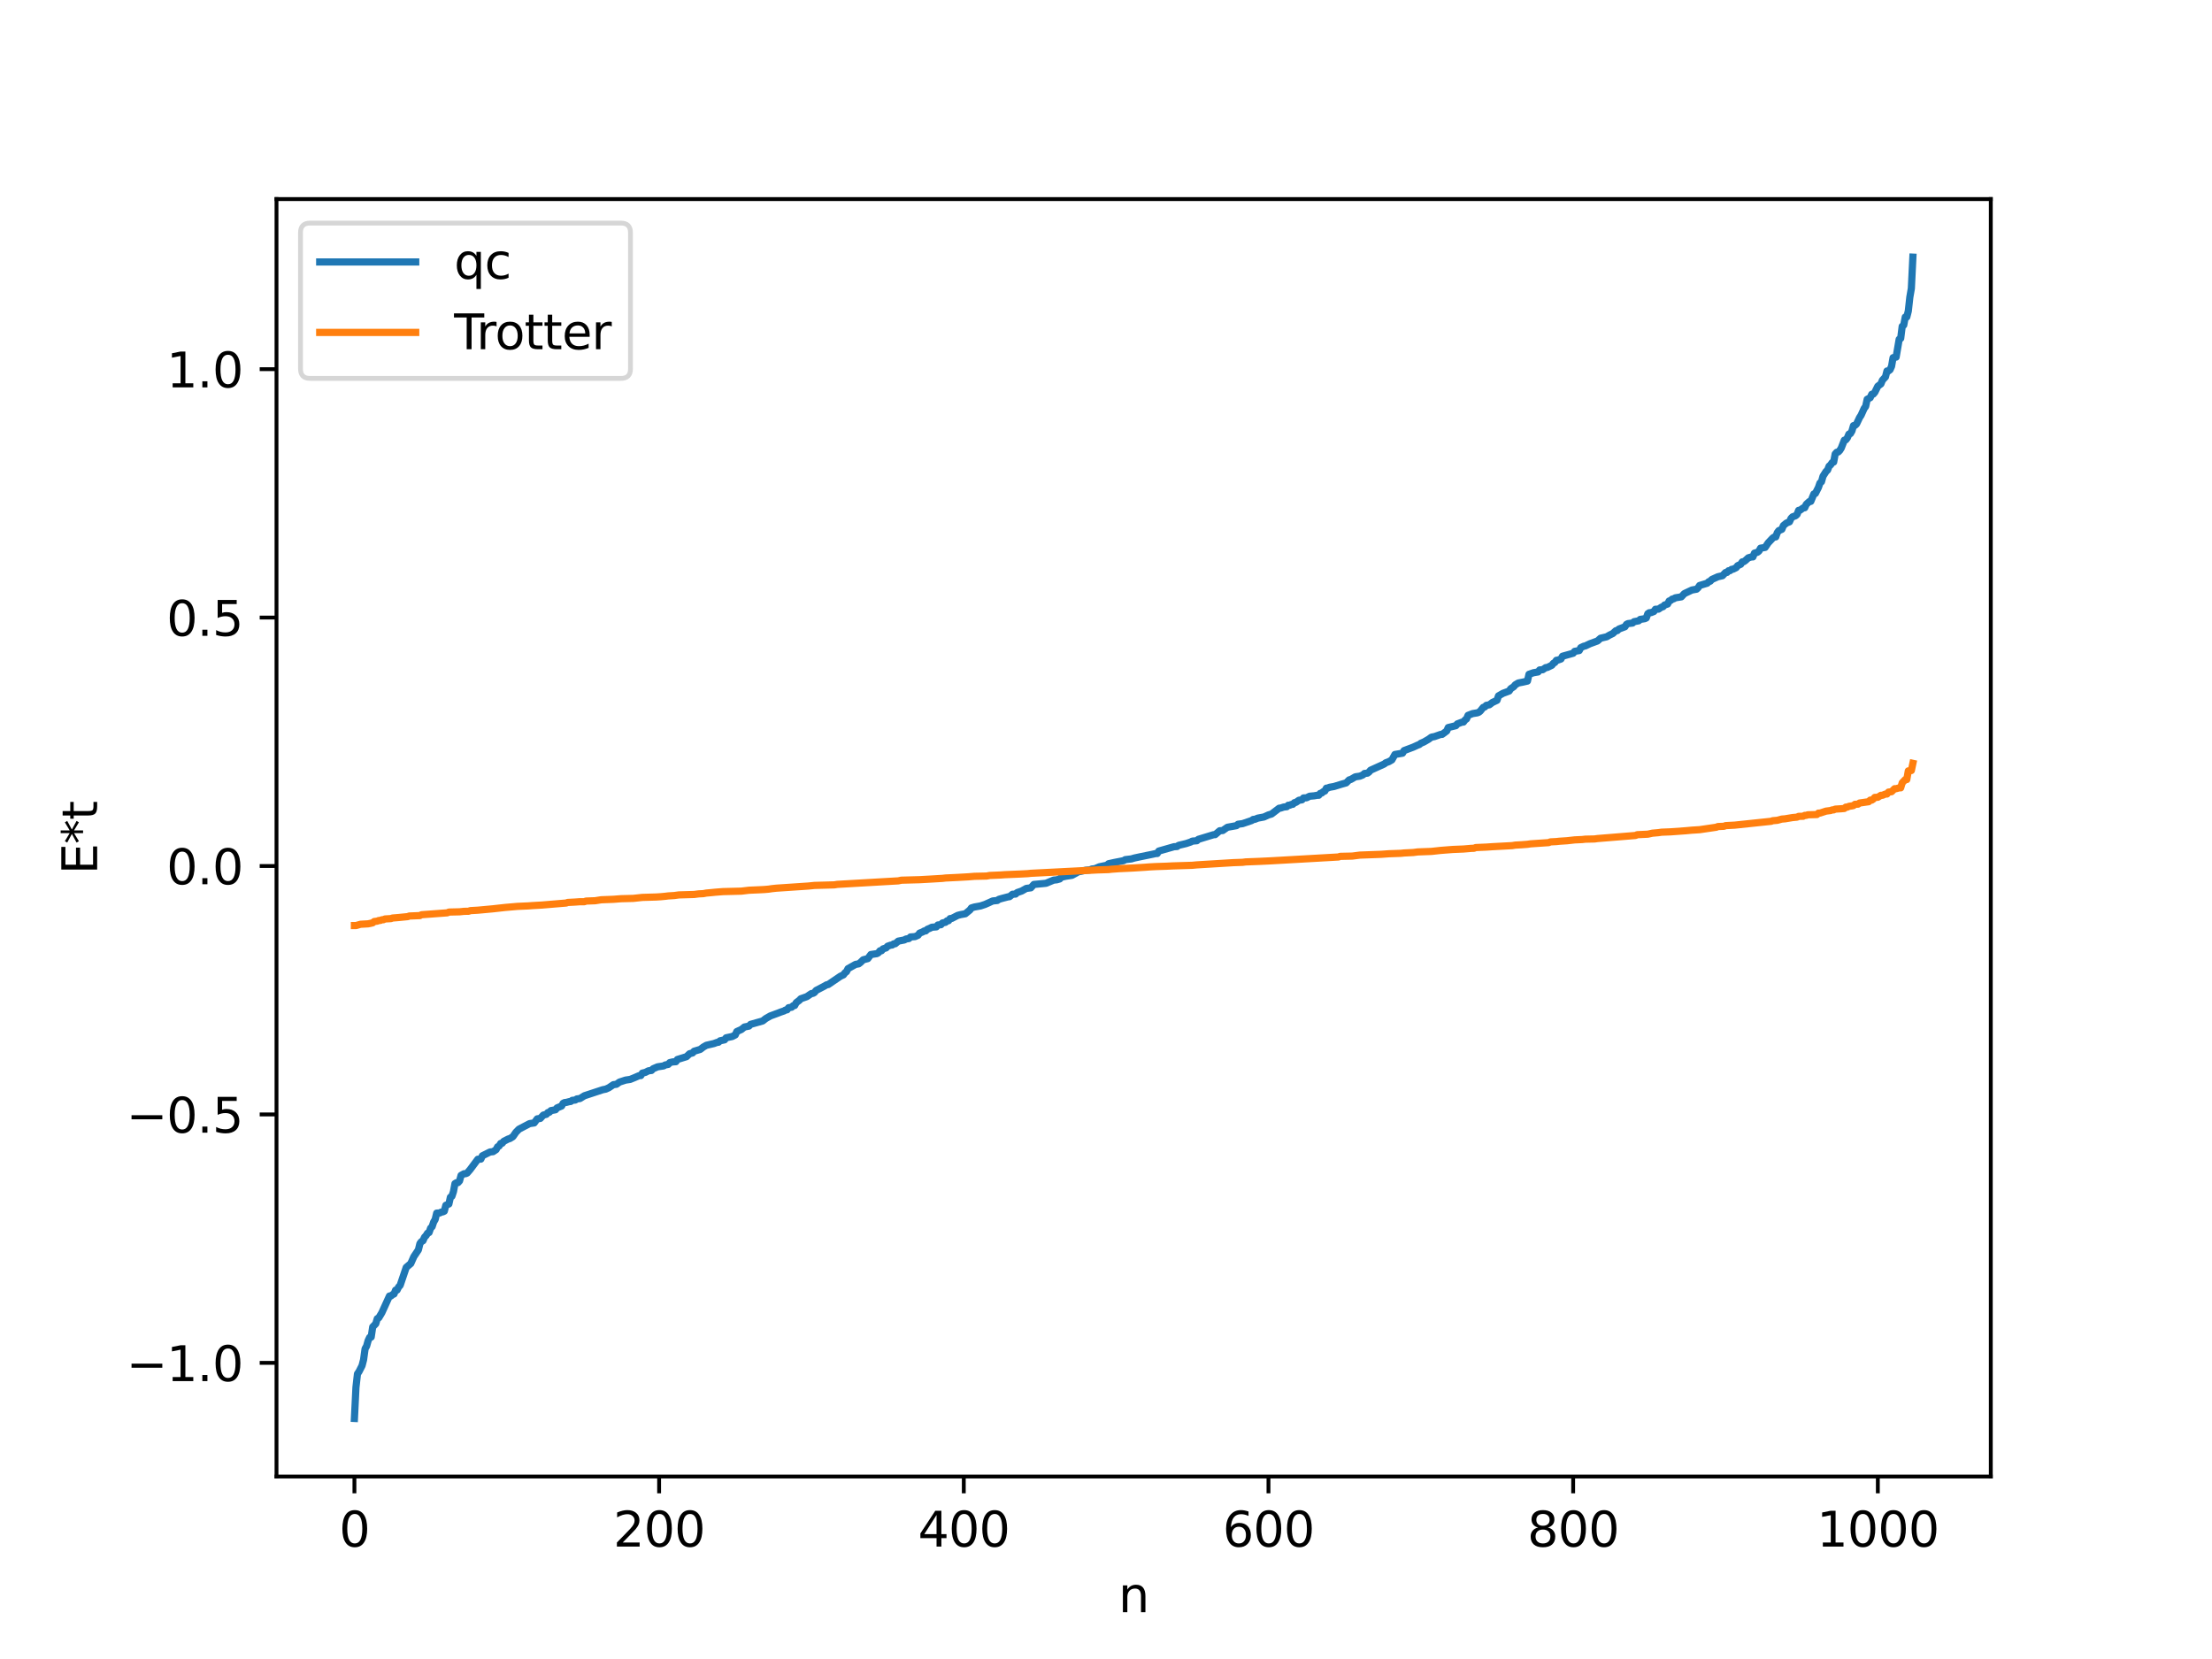 <?xml version="1.0" encoding="utf-8" standalone="no"?>
<!DOCTYPE svg PUBLIC "-//W3C//DTD SVG 1.1//EN"
  "http://www.w3.org/Graphics/SVG/1.1/DTD/svg11.dtd">
<svg xmlns:xlink="http://www.w3.org/1999/xlink" width="460.8pt" height="345.6pt" viewBox="0 0 460.8 345.6" xmlns="http://www.w3.org/2000/svg" version="1.1">
 <defs>
  <style type="text/css">*{stroke-linejoin: round; stroke-linecap: butt}</style>
 </defs>
 <g id="figure_1">
  <g id="patch_1">
   <path d="M 0 345.6 
L 460.8 345.6 
L 460.8 0 
L 0 0 
z
" style="fill: #ffffff"/>
  </g>
  <g id="axes_1">
   <g id="patch_2">
    <path d="M 57.6 307.584 
L 414.72 307.584 
L 414.72 41.472 
L 57.6 41.472 
z
" style="fill: #ffffff"/>
   </g>
   <g id="matplotlib.axis_1">
    <g id="xtick_1">
     <g id="line2d_1">
      <defs>
       <path id="mad4b675732" d="M 0 0 
L 0 3.5 
" style="stroke: #000000; stroke-width: 0.8"/>
      </defs>
      <g>
       <use xlink:href="#mad4b675732" x="73.833" y="307.584" style="stroke: #000000; stroke-width: 0.8"/>
      </g>
     </g>
     <g id="text_1">
      <!-- 0 -->
      <g transform="translate(70.651 322.182) scale(0.1 -0.1)">
       <defs>
        <path id="DejaVuSans-30" d="M 2034 4250 
Q 1547 4250 1301 3770 
Q 1056 3291 1056 2328 
Q 1056 1369 1301 889 
Q 1547 409 2034 409 
Q 2525 409 2770 889 
Q 3016 1369 3016 2328 
Q 3016 3291 2770 3770 
Q 2525 4250 2034 4250 
z
M 2034 4750 
Q 2819 4750 3233 4129 
Q 3647 3509 3647 2328 
Q 3647 1150 3233 529 
Q 2819 -91 2034 -91 
Q 1250 -91 836 529 
Q 422 1150 422 2328 
Q 422 3509 836 4129 
Q 1250 4750 2034 4750 
z
" transform="scale(0.016)"/>
       </defs>
       <use xlink:href="#DejaVuSans-30"/>
      </g>
     </g>
    </g>
    <g id="xtick_2">
     <g id="line2d_2">
      <g>
       <use xlink:href="#mad4b675732" x="137.304" y="307.584" style="stroke: #000000; stroke-width: 0.8"/>
      </g>
     </g>
     <g id="text_2">
      <!-- 200 -->
      <g transform="translate(127.76 322.182) scale(0.1 -0.1)">
       <defs>
        <path id="DejaVuSans-32" d="M 1228 531 
L 3431 531 
L 3431 0 
L 469 0 
L 469 531 
Q 828 903 1448 1529 
Q 2069 2156 2228 2338 
Q 2531 2678 2651 2914 
Q 2772 3150 2772 3378 
Q 2772 3750 2511 3984 
Q 2250 4219 1831 4219 
Q 1534 4219 1204 4116 
Q 875 4013 500 3803 
L 500 4441 
Q 881 4594 1212 4672 
Q 1544 4750 1819 4750 
Q 2544 4750 2975 4387 
Q 3406 4025 3406 3419 
Q 3406 3131 3298 2873 
Q 3191 2616 2906 2266 
Q 2828 2175 2409 1742 
Q 1991 1309 1228 531 
z
" transform="scale(0.016)"/>
       </defs>
       <use xlink:href="#DejaVuSans-32"/>
       <use xlink:href="#DejaVuSans-30" x="63.623"/>
       <use xlink:href="#DejaVuSans-30" x="127.246"/>
      </g>
     </g>
    </g>
    <g id="xtick_3">
     <g id="line2d_3">
      <g>
       <use xlink:href="#mad4b675732" x="200.775" y="307.584" style="stroke: #000000; stroke-width: 0.8"/>
      </g>
     </g>
     <g id="text_3">
      <!-- 400 -->
      <g transform="translate(191.231 322.182) scale(0.1 -0.1)">
       <defs>
        <path id="DejaVuSans-34" d="M 2419 4116 
L 825 1625 
L 2419 1625 
L 2419 4116 
z
M 2253 4666 
L 3047 4666 
L 3047 1625 
L 3713 1625 
L 3713 1100 
L 3047 1100 
L 3047 0 
L 2419 0 
L 2419 1100 
L 313 1100 
L 313 1709 
L 2253 4666 
z
" transform="scale(0.016)"/>
       </defs>
       <use xlink:href="#DejaVuSans-34"/>
       <use xlink:href="#DejaVuSans-30" x="63.623"/>
       <use xlink:href="#DejaVuSans-30" x="127.246"/>
      </g>
     </g>
    </g>
    <g id="xtick_4">
     <g id="line2d_4">
      <g>
       <use xlink:href="#mad4b675732" x="264.246" y="307.584" style="stroke: #000000; stroke-width: 0.8"/>
      </g>
     </g>
     <g id="text_4">
      <!-- 600 -->
      <g transform="translate(254.702 322.182) scale(0.1 -0.1)">
       <defs>
        <path id="DejaVuSans-36" d="M 2113 2584 
Q 1688 2584 1439 2293 
Q 1191 2003 1191 1497 
Q 1191 994 1439 701 
Q 1688 409 2113 409 
Q 2538 409 2786 701 
Q 3034 994 3034 1497 
Q 3034 2003 2786 2293 
Q 2538 2584 2113 2584 
z
M 3366 4563 
L 3366 3988 
Q 3128 4100 2886 4159 
Q 2644 4219 2406 4219 
Q 1781 4219 1451 3797 
Q 1122 3375 1075 2522 
Q 1259 2794 1537 2939 
Q 1816 3084 2150 3084 
Q 2853 3084 3261 2657 
Q 3669 2231 3669 1497 
Q 3669 778 3244 343 
Q 2819 -91 2113 -91 
Q 1303 -91 875 529 
Q 447 1150 447 2328 
Q 447 3434 972 4092 
Q 1497 4750 2381 4750 
Q 2619 4750 2861 4703 
Q 3103 4656 3366 4563 
z
" transform="scale(0.016)"/>
       </defs>
       <use xlink:href="#DejaVuSans-36"/>
       <use xlink:href="#DejaVuSans-30" x="63.623"/>
       <use xlink:href="#DejaVuSans-30" x="127.246"/>
      </g>
     </g>
    </g>
    <g id="xtick_5">
     <g id="line2d_5">
      <g>
       <use xlink:href="#mad4b675732" x="327.717" y="307.584" style="stroke: #000000; stroke-width: 0.8"/>
      </g>
     </g>
     <g id="text_5">
      <!-- 800 -->
      <g transform="translate(318.173 322.182) scale(0.1 -0.1)">
       <defs>
        <path id="DejaVuSans-38" d="M 2034 2216 
Q 1584 2216 1326 1975 
Q 1069 1734 1069 1313 
Q 1069 891 1326 650 
Q 1584 409 2034 409 
Q 2484 409 2743 651 
Q 3003 894 3003 1313 
Q 3003 1734 2745 1975 
Q 2488 2216 2034 2216 
z
M 1403 2484 
Q 997 2584 770 2862 
Q 544 3141 544 3541 
Q 544 4100 942 4425 
Q 1341 4750 2034 4750 
Q 2731 4750 3128 4425 
Q 3525 4100 3525 3541 
Q 3525 3141 3298 2862 
Q 3072 2584 2669 2484 
Q 3125 2378 3379 2068 
Q 3634 1759 3634 1313 
Q 3634 634 3220 271 
Q 2806 -91 2034 -91 
Q 1263 -91 848 271 
Q 434 634 434 1313 
Q 434 1759 690 2068 
Q 947 2378 1403 2484 
z
M 1172 3481 
Q 1172 3119 1398 2916 
Q 1625 2713 2034 2713 
Q 2441 2713 2670 2916 
Q 2900 3119 2900 3481 
Q 2900 3844 2670 4047 
Q 2441 4250 2034 4250 
Q 1625 4250 1398 4047 
Q 1172 3844 1172 3481 
z
" transform="scale(0.016)"/>
       </defs>
       <use xlink:href="#DejaVuSans-38"/>
       <use xlink:href="#DejaVuSans-30" x="63.623"/>
       <use xlink:href="#DejaVuSans-30" x="127.246"/>
      </g>
     </g>
    </g>
    <g id="xtick_6">
     <g id="line2d_6">
      <g>
       <use xlink:href="#mad4b675732" x="391.188" y="307.584" style="stroke: #000000; stroke-width: 0.8"/>
      </g>
     </g>
     <g id="text_6">
      <!-- 1000 -->
      <g transform="translate(378.463 322.182) scale(0.1 -0.1)">
       <defs>
        <path id="DejaVuSans-31" d="M 794 531 
L 1825 531 
L 1825 4091 
L 703 3866 
L 703 4441 
L 1819 4666 
L 2450 4666 
L 2450 531 
L 3481 531 
L 3481 0 
L 794 0 
L 794 531 
z
" transform="scale(0.016)"/>
       </defs>
       <use xlink:href="#DejaVuSans-31"/>
       <use xlink:href="#DejaVuSans-30" x="63.623"/>
       <use xlink:href="#DejaVuSans-30" x="127.246"/>
       <use xlink:href="#DejaVuSans-30" x="190.869"/>
      </g>
     </g>
    </g>
    <g id="text_7">
     <!-- n -->
     <g transform="translate(232.991 335.861) scale(0.1 -0.1)">
      <defs>
       <path id="DejaVuSans-6e" d="M 3513 2113 
L 3513 0 
L 2938 0 
L 2938 2094 
Q 2938 2591 2744 2837 
Q 2550 3084 2163 3084 
Q 1697 3084 1428 2787 
Q 1159 2491 1159 1978 
L 1159 0 
L 581 0 
L 581 3500 
L 1159 3500 
L 1159 2956 
Q 1366 3272 1645 3428 
Q 1925 3584 2291 3584 
Q 2894 3584 3203 3211 
Q 3513 2838 3513 2113 
z
" transform="scale(0.016)"/>
      </defs>
      <use xlink:href="#DejaVuSans-6e"/>
     </g>
    </g>
   </g>
   <g id="matplotlib.axis_2">
    <g id="ytick_1">
     <g id="line2d_7">
      <defs>
       <path id="m1d21fa11cd" d="M 0 0 
L -3.5 0 
" style="stroke: #000000; stroke-width: 0.8"/>
      </defs>
      <g>
       <use xlink:href="#m1d21fa11cd" x="57.6" y="283.91" style="stroke: #000000; stroke-width: 0.8"/>
      </g>
     </g>
     <g id="text_8">
      <!-- −1.0 -->
      <g transform="translate(26.317 287.709) scale(0.1 -0.1)">
       <defs>
        <path id="DejaVuSans-2212" d="M 678 2272 
L 4684 2272 
L 4684 1741 
L 678 1741 
L 678 2272 
z
" transform="scale(0.016)"/>
        <path id="DejaVuSans-2e" d="M 684 794 
L 1344 794 
L 1344 0 
L 684 0 
L 684 794 
z
" transform="scale(0.016)"/>
       </defs>
       <use xlink:href="#DejaVuSans-2212"/>
       <use xlink:href="#DejaVuSans-31" x="83.789"/>
       <use xlink:href="#DejaVuSans-2e" x="147.412"/>
       <use xlink:href="#DejaVuSans-30" x="179.199"/>
      </g>
     </g>
    </g>
    <g id="ytick_2">
     <g id="line2d_8">
      <g>
       <use xlink:href="#m1d21fa11cd" x="57.6" y="232.157" style="stroke: #000000; stroke-width: 0.8"/>
      </g>
     </g>
     <g id="text_9">
      <!-- −0.5 -->
      <g transform="translate(26.317 235.956) scale(0.1 -0.1)">
       <defs>
        <path id="DejaVuSans-35" d="M 691 4666 
L 3169 4666 
L 3169 4134 
L 1269 4134 
L 1269 2991 
Q 1406 3038 1543 3061 
Q 1681 3084 1819 3084 
Q 2600 3084 3056 2656 
Q 3513 2228 3513 1497 
Q 3513 744 3044 326 
Q 2575 -91 1722 -91 
Q 1428 -91 1123 -41 
Q 819 9 494 109 
L 494 744 
Q 775 591 1075 516 
Q 1375 441 1709 441 
Q 2250 441 2565 725 
Q 2881 1009 2881 1497 
Q 2881 1984 2565 2268 
Q 2250 2553 1709 2553 
Q 1456 2553 1204 2497 
Q 953 2441 691 2322 
L 691 4666 
z
" transform="scale(0.016)"/>
       </defs>
       <use xlink:href="#DejaVuSans-2212"/>
       <use xlink:href="#DejaVuSans-30" x="83.789"/>
       <use xlink:href="#DejaVuSans-2e" x="147.412"/>
       <use xlink:href="#DejaVuSans-35" x="179.199"/>
      </g>
     </g>
    </g>
    <g id="ytick_3">
     <g id="line2d_9">
      <g>
       <use xlink:href="#m1d21fa11cd" x="57.6" y="180.405" style="stroke: #000000; stroke-width: 0.8"/>
      </g>
     </g>
     <g id="text_10">
      <!-- 0.0 -->
      <g transform="translate(34.697 184.204) scale(0.1 -0.1)">
       <use xlink:href="#DejaVuSans-30"/>
       <use xlink:href="#DejaVuSans-2e" x="63.623"/>
       <use xlink:href="#DejaVuSans-30" x="95.41"/>
      </g>
     </g>
    </g>
    <g id="ytick_4">
     <g id="line2d_10">
      <g>
       <use xlink:href="#m1d21fa11cd" x="57.6" y="128.653" style="stroke: #000000; stroke-width: 0.8"/>
      </g>
     </g>
     <g id="text_11">
      <!-- 0.5 -->
      <g transform="translate(34.697 132.452) scale(0.1 -0.1)">
       <use xlink:href="#DejaVuSans-30"/>
       <use xlink:href="#DejaVuSans-2e" x="63.623"/>
       <use xlink:href="#DejaVuSans-35" x="95.41"/>
      </g>
     </g>
    </g>
    <g id="ytick_5">
     <g id="line2d_11">
      <g>
       <use xlink:href="#m1d21fa11cd" x="57.6" y="76.9" style="stroke: #000000; stroke-width: 0.8"/>
      </g>
     </g>
     <g id="text_12">
      <!-- 1.0 -->
      <g transform="translate(34.697 80.7) scale(0.1 -0.1)">
       <use xlink:href="#DejaVuSans-31"/>
       <use xlink:href="#DejaVuSans-2e" x="63.623"/>
       <use xlink:href="#DejaVuSans-30" x="95.41"/>
      </g>
     </g>
    </g>
    <g id="text_13">
     <!-- E*t -->
     <g transform="translate(20.238 182.148) rotate(-90) scale(0.1 -0.1)">
      <defs>
       <path id="DejaVuSans-45" d="M 628 4666 
L 3578 4666 
L 3578 4134 
L 1259 4134 
L 1259 2753 
L 3481 2753 
L 3481 2222 
L 1259 2222 
L 1259 531 
L 3634 531 
L 3634 0 
L 628 0 
L 628 4666 
z
" transform="scale(0.016)"/>
       <path id="DejaVuSans-2a" d="M 3009 3897 
L 1888 3291 
L 3009 2681 
L 2828 2375 
L 1778 3009 
L 1778 1831 
L 1422 1831 
L 1422 3009 
L 372 2375 
L 191 2681 
L 1313 3291 
L 191 3897 
L 372 4206 
L 1422 3572 
L 1422 4750 
L 1778 4750 
L 1778 3572 
L 2828 4206 
L 3009 3897 
z
" transform="scale(0.016)"/>
       <path id="DejaVuSans-74" d="M 1172 4494 
L 1172 3500 
L 2356 3500 
L 2356 3053 
L 1172 3053 
L 1172 1153 
Q 1172 725 1289 603 
Q 1406 481 1766 481 
L 2356 481 
L 2356 0 
L 1766 0 
Q 1100 0 847 248 
Q 594 497 594 1153 
L 594 3053 
L 172 3053 
L 172 3500 
L 594 3500 
L 594 4494 
L 1172 4494 
z
" transform="scale(0.016)"/>
      </defs>
      <use xlink:href="#DejaVuSans-45"/>
      <use xlink:href="#DejaVuSans-2a" x="63.184"/>
      <use xlink:href="#DejaVuSans-74" x="113.184"/>
     </g>
    </g>
   </g>
   <g id="line2d_12">
    <path d="M 73.833 295.488 
L 74.15 289.035 
L 74.467 286.202 
L 74.785 285.737 
L 75.42 284.493 
L 75.737 283.264 
L 76.054 280.976 
L 76.372 280.411 
L 76.689 279.269 
L 77.006 278.605 
L 77.324 278.54 
L 77.641 276.419 
L 78.276 275.763 
L 78.593 274.697 
L 78.91 274.522 
L 79.545 273.467 
L 81.132 269.981 
L 81.449 269.973 
L 81.767 269.693 
L 82.084 269.566 
L 82.401 268.761 
L 82.719 268.745 
L 83.036 268.106 
L 83.353 267.774 
L 83.988 265.898 
L 84.623 264.027 
L 85.575 263.216 
L 86.21 261.785 
L 87.162 260.362 
L 87.479 259.053 
L 87.796 258.64 
L 88.114 258.468 
L 88.431 257.732 
L 88.748 257.409 
L 89.066 256.897 
L 89.383 256.759 
L 89.7 255.851 
L 90.018 255.532 
L 90.335 254.573 
L 90.653 254.04 
L 90.97 252.713 
L 91.605 252.681 
L 91.922 252.494 
L 92.239 252.461 
L 92.557 252.31 
L 92.874 251.081 
L 93.509 250.818 
L 93.826 249.399 
L 94.143 249.199 
L 94.461 248.242 
L 94.778 246.565 
L 95.096 246.376 
L 95.413 246.361 
L 95.73 246.008 
L 96.048 244.855 
L 96.682 244.505 
L 97 244.502 
L 97.317 244.369 
L 97.952 243.625 
L 99.539 241.495 
L 100.173 241.463 
L 100.491 240.772 
L 102.077 239.981 
L 102.712 239.913 
L 103.347 239.49 
L 103.664 238.9 
L 103.981 238.734 
L 104.299 238.204 
L 104.616 238.155 
L 104.934 237.754 
L 105.886 237.272 
L 106.203 237.185 
L 106.838 236.797 
L 107.472 235.88 
L 108.107 235.23 
L 110.329 234.066 
L 111.281 233.927 
L 111.915 233.077 
L 112.55 232.99 
L 113.185 232.293 
L 113.82 232.132 
L 114.137 231.761 
L 114.454 231.693 
L 114.772 231.36 
L 115.724 231.184 
L 116.041 230.796 
L 116.993 230.405 
L 117.31 229.838 
L 117.628 229.678 
L 117.945 229.66 
L 118.58 229.49 
L 118.897 229.454 
L 119.215 229.22 
L 119.849 229.157 
L 120.167 228.93 
L 120.801 228.855 
L 121.753 228.262 
L 122.388 228.056 
L 125.562 227.009 
L 126.196 226.884 
L 126.831 226.597 
L 127.783 225.957 
L 128.418 225.875 
L 129.053 225.416 
L 130.322 225.003 
L 131.274 224.861 
L 132.226 224.475 
L 132.861 224.197 
L 133.178 224.069 
L 133.496 224.062 
L 133.813 223.546 
L 134.448 223.398 
L 135.082 223.07 
L 135.717 222.995 
L 136.034 222.648 
L 136.986 222.242 
L 138.256 222.049 
L 138.573 221.85 
L 139.208 221.735 
L 139.525 221.359 
L 140.16 221.213 
L 140.795 221.17 
L 141.112 220.71 
L 143.016 220.123 
L 143.651 219.514 
L 144.286 219.342 
L 144.603 218.987 
L 145.872 218.612 
L 146.507 218.124 
L 147.142 217.757 
L 148.729 217.388 
L 149.363 217.152 
L 149.681 217.117 
L 149.998 216.819 
L 150.95 216.615 
L 151.267 216.192 
L 152.537 215.923 
L 153.172 215.596 
L 153.489 214.891 
L 154.441 214.463 
L 155.076 213.945 
L 156.028 213.754 
L 156.345 213.4 
L 158.884 212.684 
L 159.519 212.185 
L 160.471 211.638 
L 162.058 211.055 
L 162.692 210.809 
L 163.327 210.596 
L 163.644 210.399 
L 163.962 210.363 
L 164.279 209.926 
L 164.914 209.826 
L 165.231 209.508 
L 165.548 209.464 
L 165.866 208.871 
L 166.5 208.399 
L 166.818 208.06 
L 168.087 207.616 
L 168.722 207.179 
L 169.039 206.973 
L 169.357 206.937 
L 169.674 206.757 
L 169.991 206.34 
L 171.578 205.511 
L 172.213 205.148 
L 172.53 205.101 
L 175.069 203.374 
L 175.704 203.079 
L 176.021 202.653 
L 176.339 202.42 
L 176.656 201.788 
L 178.243 200.895 
L 178.877 200.787 
L 179.195 200.546 
L 179.829 199.938 
L 180.781 199.695 
L 181.416 198.845 
L 182.686 198.658 
L 183.003 198.463 
L 183.32 198.062 
L 183.638 198.057 
L 183.955 197.667 
L 184.59 197.467 
L 184.907 197.115 
L 185.542 196.893 
L 185.859 196.859 
L 186.177 196.622 
L 186.494 196.598 
L 187.129 196.057 
L 188.398 195.808 
L 188.715 195.617 
L 189.35 195.514 
L 189.667 195.184 
L 190.62 195.114 
L 191.254 194.827 
L 191.572 194.385 
L 192.206 194.141 
L 192.524 193.937 
L 192.841 193.925 
L 193.158 193.602 
L 193.793 193.336 
L 194.11 193.16 
L 195.062 193.083 
L 195.38 192.691 
L 196.015 192.635 
L 196.332 192.271 
L 196.967 192.132 
L 197.284 191.828 
L 197.601 191.803 
L 197.919 191.356 
L 198.236 191.345 
L 199.505 190.69 
L 200.14 190.525 
L 201.092 190.354 
L 202.044 189.574 
L 202.362 189.139 
L 202.996 188.947 
L 204.266 188.72 
L 205.218 188.404 
L 206.805 187.686 
L 207.757 187.587 
L 208.074 187.349 
L 208.709 187.163 
L 209.978 186.831 
L 210.296 186.796 
L 210.93 186.285 
L 211.565 186.251 
L 211.882 185.942 
L 212.834 185.616 
L 213.786 185.074 
L 214.739 184.951 
L 215.373 184.247 
L 217.277 184.068 
L 217.912 183.999 
L 219.499 183.34 
L 220.134 183.278 
L 220.768 183.097 
L 221.086 182.742 
L 222.038 182.537 
L 223.307 182.346 
L 224.259 181.832 
L 224.577 181.623 
L 225.211 181.509 
L 226.163 181.283 
L 227.115 181.205 
L 227.433 181.03 
L 228.067 180.97 
L 229.02 180.566 
L 230.606 180.242 
L 230.924 179.934 
L 232.193 179.656 
L 233.78 179.346 
L 234.097 179.276 
L 234.415 179.076 
L 235.684 178.928 
L 236.319 178.74 
L 237.588 178.468 
L 240.127 177.949 
L 240.762 177.805 
L 241.079 177.798 
L 241.396 177.293 
L 244.57 176.386 
L 245.205 176.345 
L 245.522 176.101 
L 247.109 175.723 
L 248.061 175.4 
L 248.378 175.22 
L 249.33 175.137 
L 249.648 174.844 
L 252.821 173.88 
L 253.139 173.87 
L 254.091 173.063 
L 254.725 173.01 
L 255.677 172.339 
L 257.581 171.998 
L 257.899 171.709 
L 258.851 171.577 
L 260.755 170.93 
L 261.072 170.698 
L 261.39 170.69 
L 262.024 170.433 
L 263.294 170.194 
L 264.246 169.763 
L 264.881 169.579 
L 266.467 168.369 
L 266.785 168.336 
L 267.42 168.123 
L 268.054 168.056 
L 268.372 167.743 
L 268.689 167.738 
L 269.006 167.579 
L 269.324 167.548 
L 269.641 167.217 
L 269.958 167.155 
L 270.593 166.709 
L 271.228 166.615 
L 271.545 166.227 
L 272.18 166.198 
L 272.815 165.87 
L 273.767 165.783 
L 274.401 165.673 
L 274.719 165.671 
L 275.036 165.273 
L 275.353 165.195 
L 275.671 164.908 
L 275.988 164.79 
L 276.305 164.19 
L 276.623 164.159 
L 276.94 164.01 
L 277.892 163.844 
L 279.479 163.357 
L 280.431 163.09 
L 281.066 162.459 
L 281.383 162.384 
L 282.335 161.83 
L 283.287 161.685 
L 283.922 161.43 
L 284.239 161.129 
L 284.874 161.061 
L 285.191 160.826 
L 285.509 160.449 
L 288.365 159.155 
L 288.682 158.901 
L 289.317 158.668 
L 289.952 158.301 
L 290.586 157.173 
L 292.173 156.904 
L 292.491 156.363 
L 294.395 155.648 
L 295.347 155.211 
L 295.664 155.106 
L 295.981 154.839 
L 296.616 154.571 
L 297.568 154.019 
L 298.203 153.561 
L 298.838 153.443 
L 300.107 152.994 
L 300.424 152.983 
L 301.377 152.279 
L 301.694 151.56 
L 303.281 151.172 
L 303.598 150.798 
L 304.55 150.44 
L 304.867 150.418 
L 305.185 149.988 
L 305.502 149.77 
L 305.82 149.022 
L 306.772 148.654 
L 307.724 148.502 
L 308.041 148.388 
L 308.358 148.141 
L 308.993 147.353 
L 309.31 147.271 
L 309.628 146.936 
L 310.262 146.822 
L 310.897 146.337 
L 311.849 145.89 
L 312.167 144.962 
L 313.119 144.418 
L 313.753 144.191 
L 314.388 143.951 
L 314.705 143.472 
L 315.34 143.05 
L 315.658 142.655 
L 316.292 142.282 
L 317.244 142.096 
L 318.196 141.879 
L 318.514 140.467 
L 319.466 140.139 
L 320.418 139.977 
L 320.735 139.562 
L 321.37 139.513 
L 322.005 139.075 
L 322.322 139.049 
L 323.274 138.589 
L 323.591 138.179 
L 323.909 138.006 
L 324.226 137.554 
L 324.543 137.509 
L 325.178 137.284 
L 325.496 136.704 
L 327.717 136.084 
L 328.034 135.685 
L 328.986 135.524 
L 329.304 134.917 
L 329.939 134.616 
L 330.256 134.556 
L 331.208 134.102 
L 332.795 133.52 
L 333.429 132.954 
L 334.699 132.654 
L 335.334 132.283 
L 335.968 131.982 
L 336.603 131.398 
L 336.92 131.365 
L 337.238 131.042 
L 338.507 130.567 
L 338.824 130.069 
L 339.142 129.905 
L 340.094 129.793 
L 340.411 129.504 
L 341.363 129.327 
L 341.681 129.033 
L 342.633 128.884 
L 342.95 128.738 
L 343.267 127.848 
L 343.585 127.638 
L 343.902 127.635 
L 344.537 127.386 
L 344.854 126.918 
L 345.489 126.897 
L 346.124 126.474 
L 346.441 126.389 
L 346.758 126.037 
L 347.393 125.832 
L 347.71 125.2 
L 348.028 125.089 
L 348.345 124.803 
L 348.662 124.749 
L 348.98 124.541 
L 350.249 124.337 
L 350.884 123.658 
L 352.471 122.909 
L 353.423 122.74 
L 353.74 122.442 
L 354.058 121.969 
L 355.644 121.491 
L 355.962 121.18 
L 356.279 121.073 
L 356.596 120.72 
L 357.866 120.147 
L 358.818 119.932 
L 359.453 119.269 
L 359.77 119.25 
L 360.087 118.898 
L 360.405 118.874 
L 360.722 118.608 
L 361.039 118.567 
L 361.674 118.252 
L 361.991 117.837 
L 362.626 117.551 
L 362.943 117.051 
L 363.261 117.003 
L 363.578 116.787 
L 364.213 116.205 
L 364.848 116.021 
L 365.165 116.014 
L 365.482 115.229 
L 366.117 115.042 
L 366.434 114.784 
L 366.752 114.196 
L 367.704 114.039 
L 368.339 113.099 
L 369.291 112.088 
L 369.608 111.872 
L 369.925 111.849 
L 370.243 110.953 
L 370.56 110.54 
L 371.195 110.263 
L 371.512 109.492 
L 372.147 108.964 
L 372.781 108.704 
L 373.099 107.999 
L 373.416 107.67 
L 374.051 107.443 
L 374.368 107.144 
L 374.686 106.316 
L 375.003 106.269 
L 375.638 105.809 
L 375.955 105.775 
L 376.272 105.066 
L 376.907 104.488 
L 377.224 104.448 
L 377.859 102.9 
L 378.177 102.799 
L 378.811 101.55 
L 379.129 100.622 
L 379.446 100.359 
L 379.763 99.211 
L 380.398 98.218 
L 380.715 97.927 
L 381.033 97.114 
L 381.35 96.846 
L 381.667 96.378 
L 381.985 96.257 
L 382.302 94.576 
L 382.62 94.22 
L 382.937 94.154 
L 383.254 93.839 
L 383.572 93.326 
L 384.206 91.692 
L 384.524 91.622 
L 384.841 91.206 
L 385.158 90.44 
L 385.476 90.324 
L 385.793 89.775 
L 386.11 88.668 
L 386.428 88.619 
L 386.745 88.328 
L 387.38 86.984 
L 387.697 86.504 
L 388.332 85.095 
L 388.649 84.667 
L 388.967 83.178 
L 389.601 82.85 
L 389.919 82.14 
L 390.236 82.1 
L 390.553 81.729 
L 391.188 80.451 
L 391.823 79.977 
L 392.14 79.202 
L 392.775 78.52 
L 393.092 77.282 
L 393.41 77.271 
L 393.727 77.024 
L 394.044 76.32 
L 394.362 74.511 
L 394.996 74.393 
L 395.631 70.682 
L 395.948 70.502 
L 396.266 67.976 
L 396.583 67.728 
L 396.9 66.047 
L 397.218 66.041 
L 397.535 64.795 
L 397.853 61.909 
L 398.17 60.089 
L 398.487 53.568 
L 398.487 53.568 
" clip-path="url(#p4481aa99a6)" style="fill: none; stroke: #1f77b4; stroke-width: 1.5; stroke-linecap: square"/>
   </g>
   <g id="line2d_13">
    <path d="M 73.833 192.81 
L 74.15 192.81 
L 75.102 192.54 
L 76.689 192.45 
L 77.641 192.24 
L 77.958 191.969 
L 78.593 191.892 
L 78.91 191.75 
L 79.228 191.75 
L 79.545 191.6 
L 79.862 191.6 
L 80.18 191.438 
L 81.449 191.36 
L 81.767 191.241 
L 83.036 191.135 
L 83.988 191.041 
L 84.94 190.949 
L 85.258 190.823 
L 87.479 190.733 
L 87.796 190.557 
L 93.191 190.157 
L 93.509 190 
L 95.73 189.947 
L 96.682 189.849 
L 97.634 189.832 
L 97.952 189.702 
L 99.539 189.61 
L 102.712 189.319 
L 103.664 189.211 
L 105.251 189.037 
L 107.79 188.817 
L 110.011 188.718 
L 110.963 188.648 
L 112.867 188.54 
L 117.945 188.117 
L 118.262 187.997 
L 119.849 187.913 
L 120.801 187.844 
L 121.753 187.841 
L 122.071 187.71 
L 123.975 187.639 
L 125.244 187.438 
L 127.783 187.341 
L 129.37 187.217 
L 131.909 187.151 
L 133.813 186.947 
L 136.669 186.864 
L 137.621 186.805 
L 138.573 186.716 
L 139.208 186.636 
L 140.477 186.557 
L 141.429 186.425 
L 144.603 186.332 
L 145.555 186.209 
L 146.507 186.162 
L 147.142 186.04 
L 148.094 185.955 
L 149.046 185.86 
L 150.633 185.737 
L 154.441 185.641 
L 156.028 185.451 
L 158.249 185.354 
L 159.201 185.305 
L 160.153 185.223 
L 160.788 185.126 
L 161.74 185.024 
L 168.405 184.577 
L 169.674 184.448 
L 173.8 184.333 
L 174.434 184.229 
L 187.129 183.5 
L 187.763 183.361 
L 191.572 183.255 
L 193.793 183.133 
L 196.332 182.982 
L 196.967 182.905 
L 199.505 182.783 
L 201.727 182.657 
L 202.996 182.552 
L 204.9 182.511 
L 205.535 182.495 
L 206.17 182.374 
L 208.391 182.281 
L 209.343 182.212 
L 211.248 182.131 
L 212.517 182.078 
L 214.104 181.996 
L 214.739 181.926 
L 228.702 181.216 
L 230.924 181.146 
L 231.558 181.072 
L 233.145 180.957 
L 234.097 180.913 
L 236.001 180.823 
L 238.54 180.665 
L 239.492 180.592 
L 240.762 180.525 
L 242.983 180.449 
L 244.253 180.385 
L 248.378 180.258 
L 249.33 180.168 
L 256.947 179.705 
L 258.851 179.638 
L 259.486 179.553 
L 262.342 179.441 
L 264.563 179.336 
L 278.844 178.524 
L 279.162 178.395 
L 281.7 178.338 
L 283.287 178.133 
L 287.73 177.968 
L 289.317 177.852 
L 291.856 177.761 
L 292.491 177.69 
L 294.395 177.595 
L 295.347 177.471 
L 298.203 177.365 
L 300.107 177.155 
L 301.377 177.056 
L 302.646 176.957 
L 304.867 176.866 
L 306.454 176.732 
L 307.089 176.707 
L 307.406 176.562 
L 309.628 176.466 
L 310.897 176.38 
L 315.023 176.157 
L 315.658 176.052 
L 316.927 175.981 
L 318.196 175.884 
L 318.831 175.788 
L 322.639 175.53 
L 322.957 175.382 
L 324.226 175.315 
L 324.861 175.246 
L 326.448 175.14 
L 328.034 174.963 
L 329.621 174.888 
L 330.256 174.814 
L 332.16 174.772 
L 332.795 174.685 
L 340.729 174.042 
L 341.046 173.882 
L 343.267 173.776 
L 344.22 173.566 
L 345.489 173.456 
L 346.124 173.361 
L 348.028 173.286 
L 351.201 173.055 
L 352.471 172.937 
L 354.058 172.838 
L 357.548 172.326 
L 357.866 172.184 
L 359.135 172.133 
L 359.453 171.995 
L 361.357 171.892 
L 368.973 171.091 
L 369.291 170.967 
L 370.243 170.886 
L 371.195 170.628 
L 371.829 170.579 
L 373.416 170.315 
L 374.368 170.226 
L 374.686 170.063 
L 375.638 170.039 
L 375.955 169.861 
L 376.272 169.861 
L 376.59 169.738 
L 378.494 169.683 
L 378.811 169.386 
L 379.129 169.386 
L 380.398 168.97 
L 381.35 168.847 
L 381.667 168.718 
L 381.985 168.714 
L 382.302 168.556 
L 383.572 168.476 
L 384.206 168.419 
L 384.524 168.136 
L 384.841 168.136 
L 385.158 167.974 
L 385.793 167.881 
L 386.11 167.809 
L 386.428 167.553 
L 387.062 167.521 
L 387.38 167.285 
L 389.284 167.01 
L 389.601 166.68 
L 389.919 166.68 
L 390.236 166.474 
L 390.553 166.115 
L 391.188 166.087 
L 391.823 165.682 
L 392.14 165.682 
L 392.775 165.407 
L 393.092 165.407 
L 393.41 165.006 
L 394.044 164.926 
L 394.679 164.301 
L 394.996 164.301 
L 395.631 164.123 
L 395.948 164.123 
L 396.266 163.07 
L 396.9 162.398 
L 397.218 162.398 
L 397.535 160.589 
L 398.17 160.516 
L 398.487 159.022 
L 398.487 159.022 
" clip-path="url(#p4481aa99a6)" style="fill: none; stroke: #ff7f0e; stroke-width: 1.5; stroke-linecap: square"/>
   </g>
   <g id="patch_3">
    <path d="M 57.6 307.584 
L 57.6 41.472 
" style="fill: none; stroke: #000000; stroke-width: 0.8; stroke-linejoin: miter; stroke-linecap: square"/>
   </g>
   <g id="patch_4">
    <path d="M 414.72 307.584 
L 414.72 41.472 
" style="fill: none; stroke: #000000; stroke-width: 0.8; stroke-linejoin: miter; stroke-linecap: square"/>
   </g>
   <g id="patch_5">
    <path d="M 57.6 307.584 
L 414.72 307.584 
" style="fill: none; stroke: #000000; stroke-width: 0.8; stroke-linejoin: miter; stroke-linecap: square"/>
   </g>
   <g id="patch_6">
    <path d="M 57.6 41.472 
L 414.72 41.472 
" style="fill: none; stroke: #000000; stroke-width: 0.8; stroke-linejoin: miter; stroke-linecap: square"/>
   </g>
   <g id="legend_1">
    <g id="patch_7">
     <path d="M 64.6 78.828 
L 129.342 78.828 
Q 131.342 78.828 131.342 76.828 
L 131.342 48.472 
Q 131.342 46.472 129.342 46.472 
L 64.6 46.472 
Q 62.6 46.472 62.6 48.472 
L 62.6 76.828 
Q 62.6 78.828 64.6 78.828 
z
" style="fill: #ffffff; opacity: 0.8; stroke: #cccccc; stroke-linejoin: miter"/>
    </g>
    <g id="line2d_14">
     <path d="M 66.6 54.57 
L 76.6 54.57 
L 86.6 54.57 
" style="fill: none; stroke: #1f77b4; stroke-width: 1.5; stroke-linecap: square"/>
    </g>
    <g id="text_14">
     <!-- qc -->
     <g transform="translate(94.6 58.07) scale(0.1 -0.1)">
      <defs>
       <path id="DejaVuSans-71" d="M 947 1747 
Q 947 1113 1208 752 
Q 1469 391 1925 391 
Q 2381 391 2643 752 
Q 2906 1113 2906 1747 
Q 2906 2381 2643 2742 
Q 2381 3103 1925 3103 
Q 1469 3103 1208 2742 
Q 947 2381 947 1747 
z
M 2906 525 
Q 2725 213 2448 61 
Q 2172 -91 1784 -91 
Q 1150 -91 751 415 
Q 353 922 353 1747 
Q 353 2572 751 3078 
Q 1150 3584 1784 3584 
Q 2172 3584 2448 3432 
Q 2725 3281 2906 2969 
L 2906 3500 
L 3481 3500 
L 3481 -1331 
L 2906 -1331 
L 2906 525 
z
" transform="scale(0.016)"/>
       <path id="DejaVuSans-63" d="M 3122 3366 
L 3122 2828 
Q 2878 2963 2633 3030 
Q 2388 3097 2138 3097 
Q 1578 3097 1268 2742 
Q 959 2388 959 1747 
Q 959 1106 1268 751 
Q 1578 397 2138 397 
Q 2388 397 2633 464 
Q 2878 531 3122 666 
L 3122 134 
Q 2881 22 2623 -34 
Q 2366 -91 2075 -91 
Q 1284 -91 818 406 
Q 353 903 353 1747 
Q 353 2603 823 3093 
Q 1294 3584 2113 3584 
Q 2378 3584 2631 3529 
Q 2884 3475 3122 3366 
z
" transform="scale(0.016)"/>
      </defs>
      <use xlink:href="#DejaVuSans-71"/>
      <use xlink:href="#DejaVuSans-63" x="63.477"/>
     </g>
    </g>
    <g id="line2d_15">
     <path d="M 66.6 69.249 
L 76.6 69.249 
L 86.6 69.249 
" style="fill: none; stroke: #ff7f0e; stroke-width: 1.5; stroke-linecap: square"/>
    </g>
    <g id="text_15">
     <!-- Trotter -->
     <g transform="translate(94.6 72.749) scale(0.1 -0.1)">
      <defs>
       <path id="DejaVuSans-54" d="M -19 4666 
L 3928 4666 
L 3928 4134 
L 2272 4134 
L 2272 0 
L 1638 0 
L 1638 4134 
L -19 4134 
L -19 4666 
z
" transform="scale(0.016)"/>
       <path id="DejaVuSans-72" d="M 2631 2963 
Q 2534 3019 2420 3045 
Q 2306 3072 2169 3072 
Q 1681 3072 1420 2755 
Q 1159 2438 1159 1844 
L 1159 0 
L 581 0 
L 581 3500 
L 1159 3500 
L 1159 2956 
Q 1341 3275 1631 3429 
Q 1922 3584 2338 3584 
Q 2397 3584 2469 3576 
Q 2541 3569 2628 3553 
L 2631 2963 
z
" transform="scale(0.016)"/>
       <path id="DejaVuSans-6f" d="M 1959 3097 
Q 1497 3097 1228 2736 
Q 959 2375 959 1747 
Q 959 1119 1226 758 
Q 1494 397 1959 397 
Q 2419 397 2687 759 
Q 2956 1122 2956 1747 
Q 2956 2369 2687 2733 
Q 2419 3097 1959 3097 
z
M 1959 3584 
Q 2709 3584 3137 3096 
Q 3566 2609 3566 1747 
Q 3566 888 3137 398 
Q 2709 -91 1959 -91 
Q 1206 -91 779 398 
Q 353 888 353 1747 
Q 353 2609 779 3096 
Q 1206 3584 1959 3584 
z
" transform="scale(0.016)"/>
       <path id="DejaVuSans-65" d="M 3597 1894 
L 3597 1613 
L 953 1613 
Q 991 1019 1311 708 
Q 1631 397 2203 397 
Q 2534 397 2845 478 
Q 3156 559 3463 722 
L 3463 178 
Q 3153 47 2828 -22 
Q 2503 -91 2169 -91 
Q 1331 -91 842 396 
Q 353 884 353 1716 
Q 353 2575 817 3079 
Q 1281 3584 2069 3584 
Q 2775 3584 3186 3129 
Q 3597 2675 3597 1894 
z
M 3022 2063 
Q 3016 2534 2758 2815 
Q 2500 3097 2075 3097 
Q 1594 3097 1305 2825 
Q 1016 2553 972 2059 
L 3022 2063 
z
" transform="scale(0.016)"/>
      </defs>
      <use xlink:href="#DejaVuSans-54"/>
      <use xlink:href="#DejaVuSans-72" x="46.334"/>
      <use xlink:href="#DejaVuSans-6f" x="85.197"/>
      <use xlink:href="#DejaVuSans-74" x="146.379"/>
      <use xlink:href="#DejaVuSans-74" x="185.588"/>
      <use xlink:href="#DejaVuSans-65" x="224.797"/>
      <use xlink:href="#DejaVuSans-72" x="286.32"/>
     </g>
    </g>
   </g>
  </g>
 </g>
 <defs>
  <clipPath id="p4481aa99a6">
   <rect x="57.6" y="41.472" width="357.12" height="266.112"/>
  </clipPath>
 </defs>
</svg>
